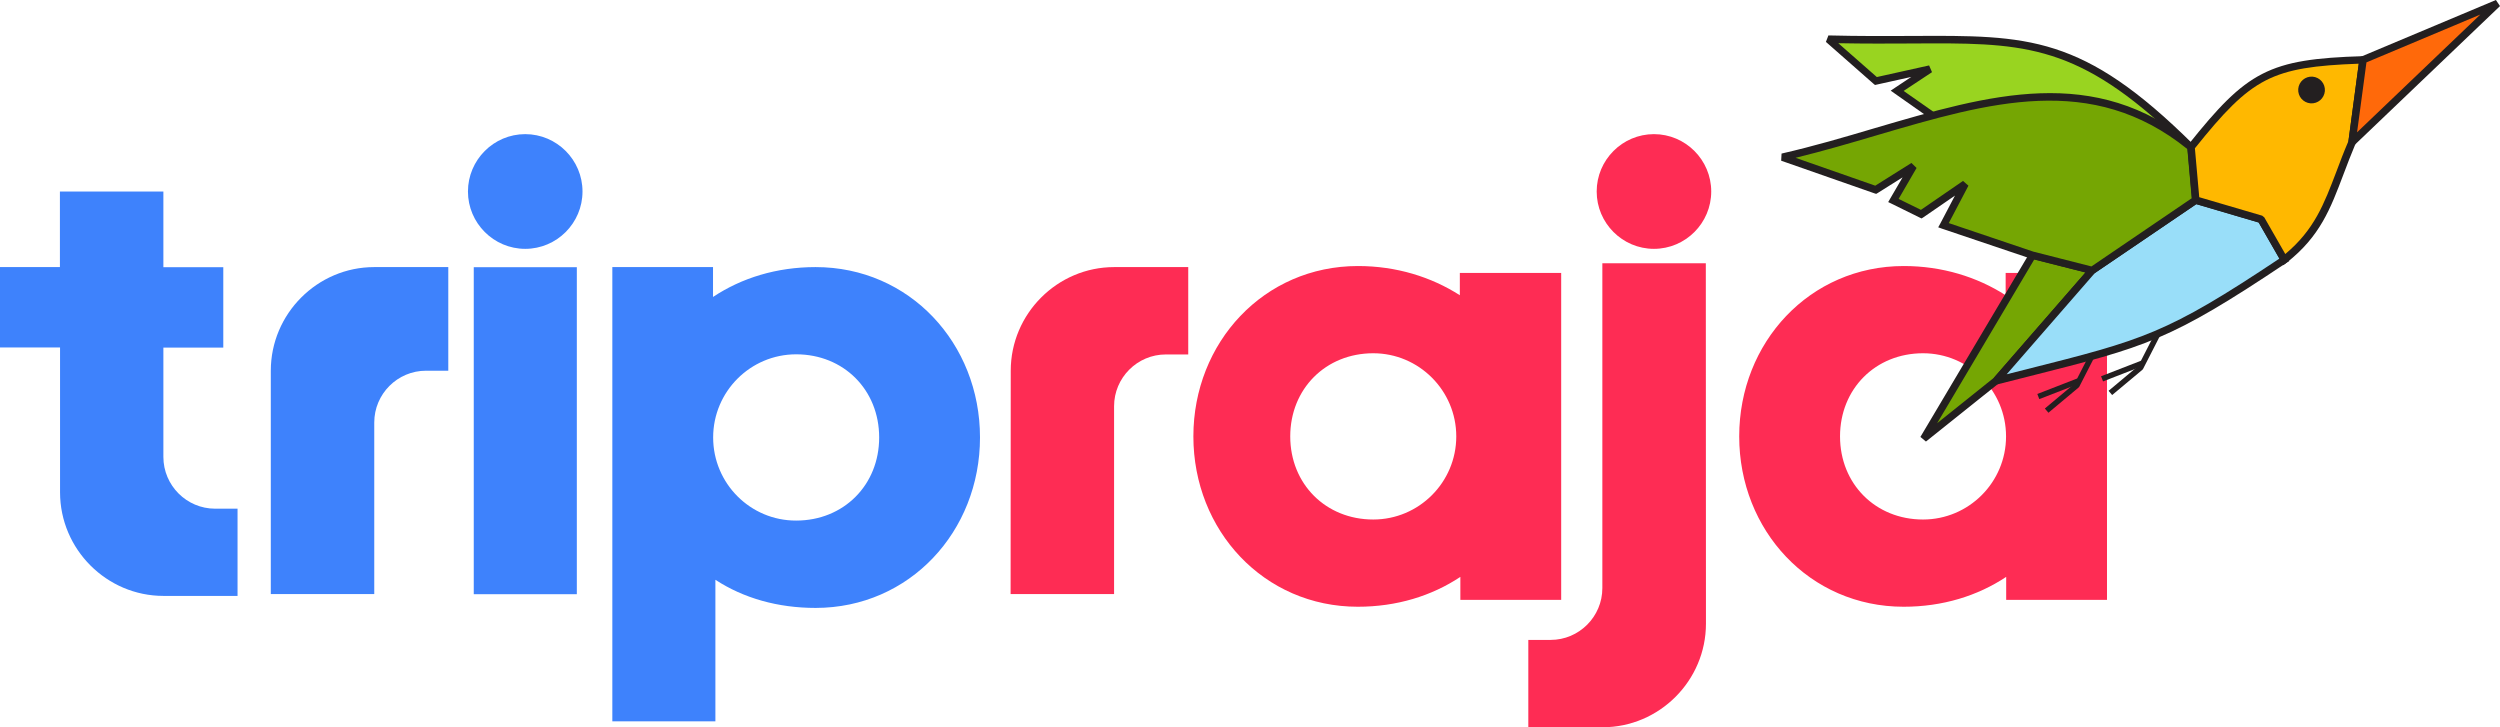 <svg width="165" height="48" viewBox="0 0 165 48" fill="none" xmlns="http://www.w3.org/2000/svg">
<path d="M114.788 28.802C114.788 35.012 119.439 40.045 125.64 40.045C128.209 40.045 130.518 39.33 132.408 38.074V39.592H139.062V18.012H132.373V19.486C130.483 18.274 128.175 17.558 125.649 17.558C119.439 17.558 114.788 22.6 114.788 28.802ZM132.399 28.802C132.399 31.828 129.943 34.288 126.92 34.288C123.785 34.288 121.442 31.942 121.442 28.802C121.442 25.662 123.785 23.315 126.92 23.315C129.943 23.315 132.399 25.775 132.399 28.802ZM105.381 12.639C105.381 14.724 107.079 16.424 109.161 16.424C111.243 16.424 112.941 14.724 112.941 12.639C112.941 10.554 111.243 8.853 109.161 8.853C107.079 8.853 105.381 10.554 105.381 12.639ZM112.584 17.375H105.755V38.815C105.755 40.699 104.222 42.234 102.341 42.234H100.869V48H105.764C109.518 48 112.593 44.921 112.593 41.162L112.584 17.375Z" fill="#FE2C54"/>
<path d="M78.763 28.802C78.763 35.012 83.415 40.045 89.616 40.045C92.185 40.045 94.493 39.33 96.384 38.074V39.591H103.038V18.012H96.349V19.486C94.459 18.274 92.151 17.558 89.625 17.558C83.415 17.558 78.763 22.6 78.763 28.802ZM96.114 28.802C96.114 31.828 93.657 34.288 90.635 34.288C87.499 34.288 85.156 31.942 85.156 28.802C85.156 25.662 87.499 23.315 90.635 23.315C93.649 23.315 96.114 25.775 96.114 28.802Z" fill="#FE2C54"/>
<path d="M30.885 12.639C30.885 14.724 32.584 16.424 34.665 16.424C36.747 16.424 38.445 14.724 38.445 12.639C38.445 10.554 36.747 8.853 34.665 8.853C32.584 8.853 30.885 10.554 30.885 12.639ZM38.071 17.637H31.268V39.217H38.071V17.637ZM3.954 12.639H10.783V17.637H14.737V22.94H10.783V30.154C10.783 32.038 12.316 33.573 14.197 33.573H15.678V39.33H10.791C7.038 39.33 3.963 36.251 3.963 32.491V22.931H0V17.628H3.954V12.639ZM17.873 39.208H24.701V27.886C24.701 26.002 26.234 24.467 28.116 24.467H29.587V17.628H24.701C20.947 17.628 17.873 20.707 17.873 24.467V29.36V39.208Z" fill="#3E82FC"/>
<path d="M66.7 39.208H73.529V26.813C73.529 24.929 75.062 23.394 76.943 23.394H78.424V17.628H73.537C69.784 17.628 66.709 20.707 66.709 24.467L66.7 39.208Z" fill="#FE2C54"/>
<path d="M64.68 28.872C64.68 22.661 60.029 17.628 53.827 17.628C51.258 17.628 48.95 18.343 47.059 19.599V17.628H40.414V47.607H47.216V38.266C49.072 39.478 51.336 40.123 53.836 40.123C60.029 40.115 64.68 35.082 64.68 28.872ZM47.068 28.872C47.068 25.845 49.524 23.385 52.547 23.385C55.682 23.385 58.025 25.731 58.025 28.872C58.025 32.012 55.682 34.358 52.547 34.358C49.524 34.367 47.068 31.907 47.068 28.872Z" fill="#3E82FC"/>
<path d="M142.52 21.431L141.126 24.153L139.167 25.793L139.402 26.072L141.396 24.406L141.44 24.353L142.851 21.597L142.52 21.431Z" fill="#231F20"/>
<path d="M141.318 23.804L138.67 24.833L138.801 25.173L141.448 24.144L141.318 23.804ZM138.313 22.6L136.919 25.322L134.96 26.961L135.195 27.241L137.189 25.575L137.233 25.522L138.644 22.766L138.313 22.6Z" fill="#231F20"/>
<path d="M137.111 24.973L134.463 26.002L134.594 26.342L137.242 25.313L137.111 24.973Z" fill="#231F20"/>
<path d="M126.955 28.959L134.141 16.843L138.086 17.846L131.746 25.13L126.955 28.959Z" fill="#75A603"/>
<path d="M126.746 28.837L133.941 16.721L134.036 16.564L134.211 16.608L138.156 17.611L138.539 17.707L138.278 18.003L131.937 25.287L131.902 25.313L127.112 29.142L126.746 28.837ZM134.263 17.122L127.852 27.93L131.58 24.946L137.642 17.977L134.263 17.122Z" fill="#231F20"/>
<path d="M127.548 7.624L125.222 5.992L127.391 4.553L123.82 5.347L120.675 2.582C132.469 2.905 135.839 1.021 144.601 9.708C139.262 5.347 133.636 6.01 127.548 7.624Z" fill="#99D420"/>
<path d="M127.243 7.711L125.083 6.193L124.786 5.984L125.083 5.783L126.145 5.077L123.872 5.582L123.75 5.609L123.654 5.53L120.51 2.765L120.675 2.338C122.748 2.39 124.56 2.381 126.18 2.373C133.88 2.329 137.468 2.303 144.758 9.534L144.828 9.682L145.141 13.18L145.185 13.72L144.75 13.406L144.68 13.354L144.898 13.206L144.584 9.708C144.114 9.324 143.626 8.967 143.121 8.644C136.815 2.8 133.27 2.826 126.18 2.87C124.734 2.878 123.132 2.887 121.329 2.852L123.872 5.085L127.321 4.318L127.513 4.763L125.64 6.001L127.844 7.545L127.243 7.711Z" fill="#231F20"/>
<path d="M150.759 17.148C142.468 22.696 141.405 22.678 131.746 25.138L138.086 17.855L144.915 13.215L149.235 14.488L150.759 17.148Z" fill="#99DEF9"/>
<path d="M150.899 17.349C143.199 22.495 141.71 22.87 133.871 24.851L131.807 25.374L131.563 24.973L137.904 17.689L137.956 17.646L144.784 13.005L144.88 12.944L144.993 12.979L149.314 14.244L149.453 14.357L150.977 17.026L151.09 17.227L150.899 17.349ZM133.758 24.371C141.457 22.426 142.981 22.042 150.437 17.07L149.07 14.689L144.959 13.476L138.252 18.029L132.442 24.702L133.758 24.371Z" fill="#231F20"/>
<path d="M134.141 16.843L128.27 14.863L129.699 12.15L126.798 14.139L124.961 13.232L126.276 10.964L123.794 12.525L117.636 10.371C127.669 8.06 136.475 3.07 144.601 9.717L144.915 13.214L138.086 17.855L134.141 16.843Z" fill="#75A603"/>
<path d="M134.062 17.079L128.192 15.099L127.922 15.003L128.061 14.75L129.028 12.909L126.947 14.34L126.825 14.418L126.694 14.357L124.856 13.45L124.621 13.337L124.752 13.11L125.57 11.706L123.933 12.735L123.828 12.796L123.715 12.761L117.557 10.607L117.583 10.136C119.682 9.656 121.729 9.054 123.724 8.461C131.336 6.228 138.235 4.196 144.758 9.525L144.837 9.586L144.845 9.691L145.159 13.188L145.168 13.328L145.046 13.406L138.217 18.047L138.121 18.108L138.017 18.082L134.071 17.079H134.062ZM128.619 14.724L134.202 16.608L138.034 17.585L144.654 13.084L144.366 9.839C138.06 4.754 131.301 6.743 123.855 8.932C122.113 9.447 120.327 9.97 118.507 10.415L123.767 12.255L126.154 10.755L126.494 11.086L125.309 13.127L126.781 13.851L129.559 11.941L129.917 12.255L128.619 14.724Z" fill="#231F20"/>
<path d="M144.61 9.717C148.477 4.885 149.793 4.152 155.959 3.951L155.236 9.394C153.851 12.656 153.52 14.968 150.768 17.148L149.244 14.479L144.924 13.215L144.61 9.717Z" fill="#FFB800"/>
<path d="M144.419 9.56C146.37 7.118 147.693 5.704 149.314 4.876C150.934 4.047 152.832 3.803 155.95 3.707H155.959H156.238L156.203 3.986L155.48 9.429L155.463 9.49C155.184 10.153 154.923 10.833 154.67 11.505C153.808 13.781 153.128 15.596 150.925 17.332L150.698 17.506L150.559 17.262L149.078 14.68L144.854 13.441L144.697 13.398L144.68 13.232L144.366 9.734L144.419 9.56ZM149.531 5.312C148.007 6.097 146.735 7.449 144.863 9.787L145.15 13.014L149.305 14.235L149.444 14.348L150.829 16.765C152.745 15.168 153.39 13.459 154.2 11.331C154.435 10.703 154.688 10.031 154.992 9.324L155.68 4.204C152.797 4.309 151.029 4.544 149.531 5.312Z" fill="#231F20"/>
<path d="M152.632 5.059C152.144 5.024 151.726 5.382 151.683 5.87C151.648 6.359 152.005 6.777 152.493 6.821C152.98 6.856 153.398 6.498 153.442 6.01C153.477 5.521 153.12 5.103 152.632 5.059Z" fill="#231F20"/>
<path d="M155.228 9.394L164.826 0.227L155.95 3.951L155.228 9.394Z" fill="#FF690A"/>
<path d="M155.567 8.731L163.702 0.959L156.186 4.117L155.567 8.731ZM165 0.401L155.402 9.569L154.992 9.359L155.715 3.916L155.733 3.777L155.863 3.725L164.73 0L165 0.401Z" fill="#231F20"/>
</svg>
